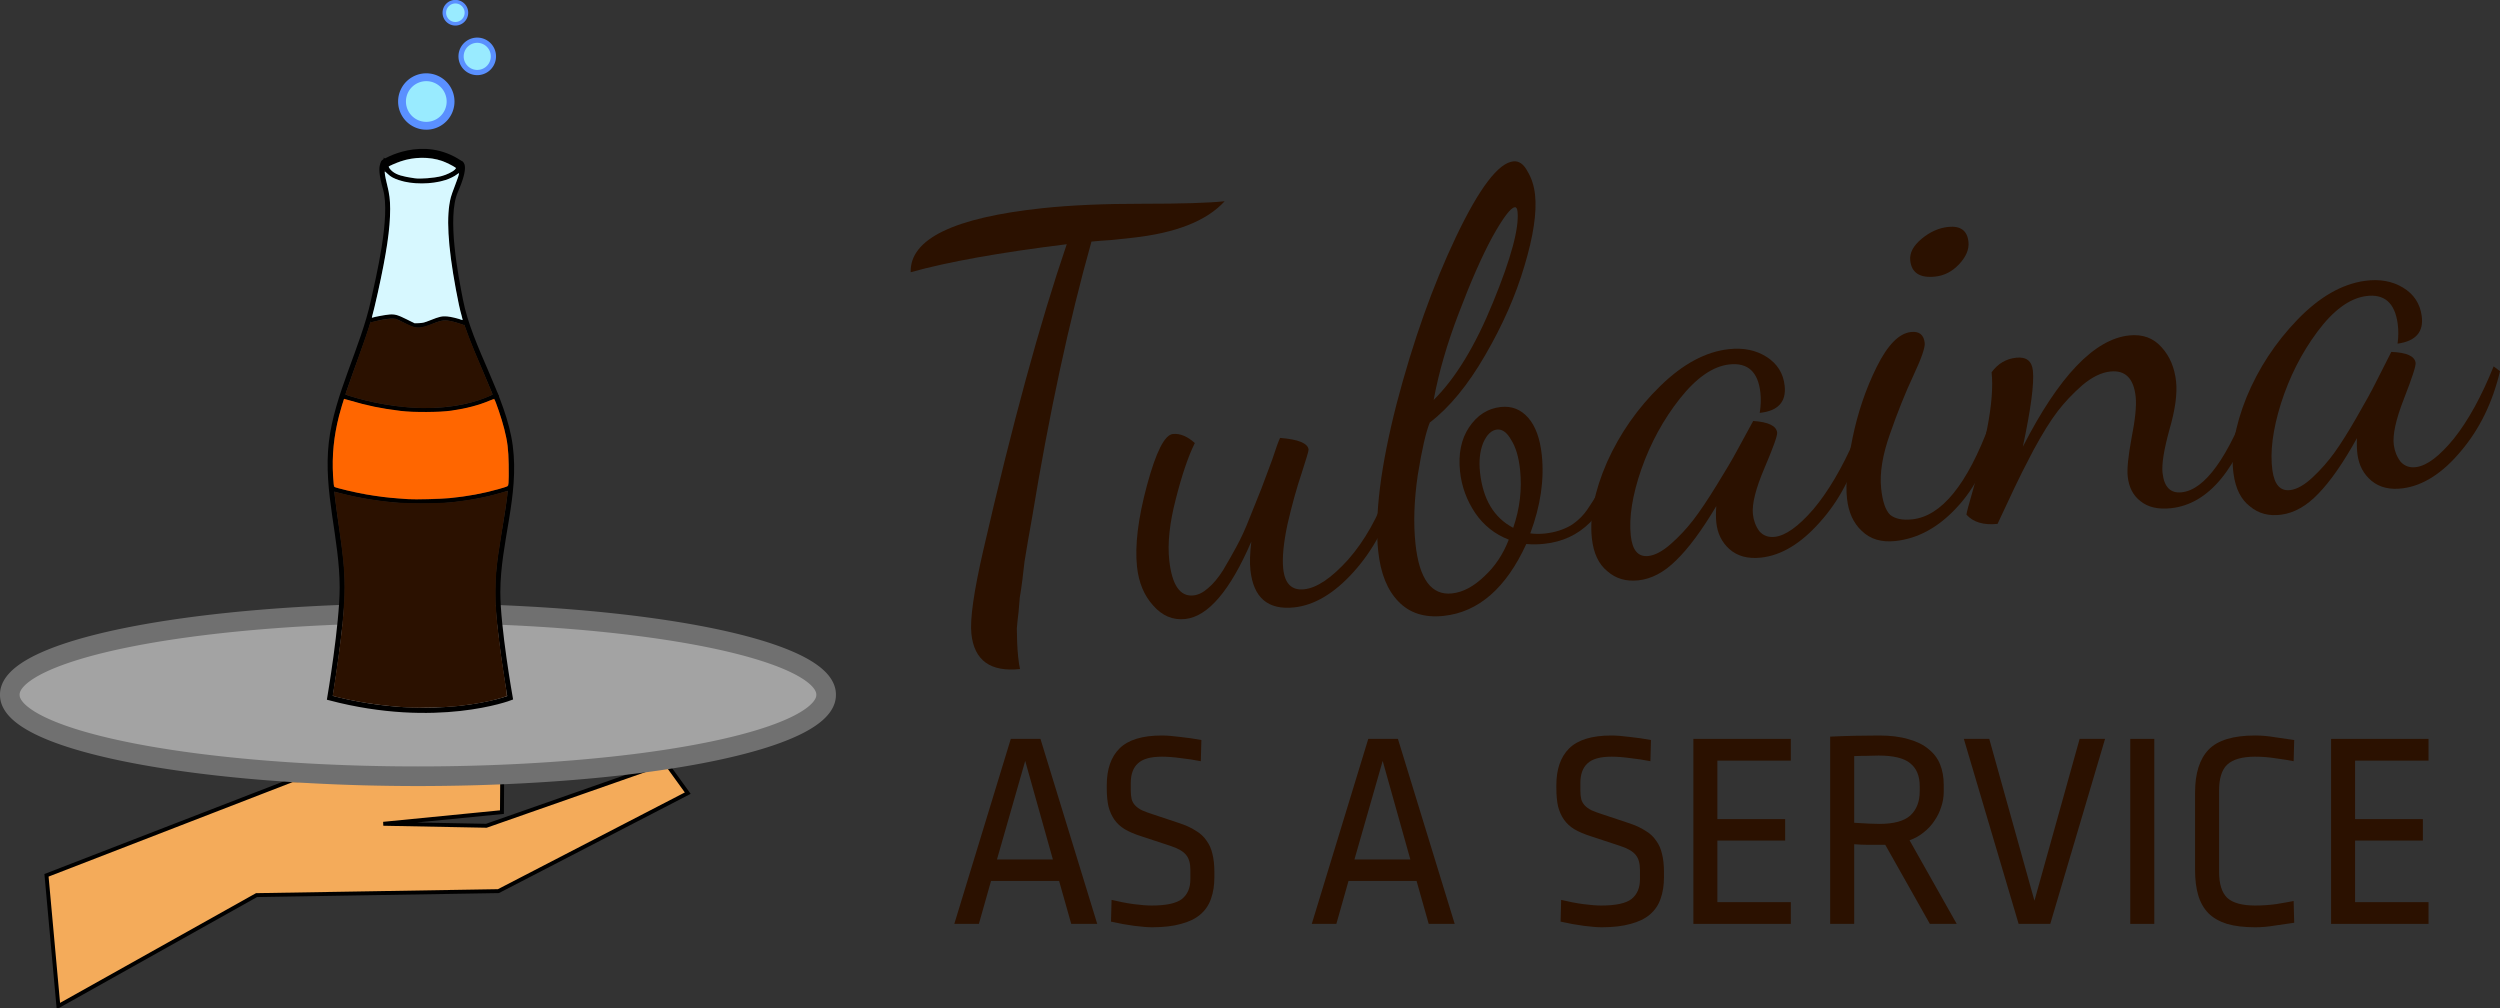 <?xml version="1.0" encoding="UTF-8" standalone="no"?>
<!-- Created with Inkscape (http://www.inkscape.org/) -->

<svg
   xmlns:dc="http://purl.org/dc/elements/1.1/"
   xmlns:cc="http://creativecommons.org/ns#"
   xmlns:rdf="http://www.w3.org/1999/02/22-rdf-syntax-ns#"
   xmlns:svg="http://www.w3.org/2000/svg"
   xmlns="http://www.w3.org/2000/svg"
   xmlns:sodipodi="http://sodipodi.sourceforge.net/DTD/sodipodi-0.dtd"
   xmlns:inkscape="http://www.inkscape.org/namespaces/inkscape"
   version="1.2"
   width="637.29"
   height="256.963"
   id="svg2"
   inkscape:version="0.48.3.1 r9886"
   sodipodi:docname="taas-logo.svg">
  <rect width="100%" height="100%" fill="#333333" stroke="none"/>
  <sodipodi:namedview
     pagecolor="#ffffff"
     bordercolor="#666666"
     borderopacity="1"
     objecttolerance="10"
     gridtolerance="10"
     guidetolerance="10"
     inkscape:pageopacity="0"
     inkscape:pageshadow="2"
     inkscape:window-width="1280"
     inkscape:window-height="751"
     id="namedview34"
     showgrid="false"
     inkscape:zoom="0.96384324"
     inkscape:cx="319.24828"
     inkscape:cy="75.800916"
     inkscape:window-x="0"
     inkscape:window-y="25"
     inkscape:window-maximized="1"
     inkscape:current-layer="layer1"
     fit-margin-top="0"
     fit-margin-left="0"
     fit-margin-right="0"
     fit-margin-bottom="0" />
  <defs
     id="defs4" />
  <g
     transform="translate(-20.451,-122.188)"
     id="layer1">
    <path
       d="m 35.335,378.651 50.508,-28.284 61.66,-1.015 48.268,-24.979 -5.586,-7.719 -45.753,16.036 -26.264,-0.505 30.238,-2.974 0.061,-8.612 -53.533,0.474 -62.629,24.244 z"
       id="path2985"
       style="fill:#f4ab5a;fill-opacity:1;stroke:#000000;stroke-width:1px;stroke-linecap:butt;stroke-linejoin:miter;stroke-opacity:1"
       inkscape:connector-curvature="0" />
    <path
       d="m 224.254,299.293 a 104.046,20.708 0 1 1 -208.091,0 104.046,20.708 0 1 1 208.091,0 z"
       transform="translate(6.788,0)"
       id="path2987"
       style="fill:#a3a3a3;fill-opacity:1;stroke:#707070;stroke-width:5;stroke-miterlimit:4;stroke-opacity:1;stroke-dasharray:none"
       inkscape:connector-curvature="0" />
    <g
       transform="matrix(1.137,0,0,1.137,119.853,-32.001)"
       id="g3003">
      <g
         transform="translate(-95.459,67.175)"
         id="g3800">
        <path
           d="m 94.531,105.038 c 0,0 -1.909,-0.751 -0.055,5.71 1.786,6.223 -1.621,20.134 -2.734,25.242 -2.288,10.505 -8.206,21.1 -9.411,31.696 -1.258,11.062 2.424,21.341 2.44,32.438 0.012,8.28 -2.788,24.762 -2.788,24.762 23.991,6.313 40.432,0 40.432,0 0,0 -2.816,-15.82 -2.788,-23.772 0.039,-11.269 4.263,-21.466 2.788,-32.686 -1.436,-10.928 -9.043,-21.814 -11.154,-32.686 -0.984,-5.07 -3.694,-18.585 -1.117,-24.458 2.645,-6.03 1.117,-6.247 1.117,-6.247 0,5.2 -17.216,5.39 -16.731,0 z"
           id="path2989"
           style="fill:none;stroke:#000000;stroke-width:1.163px;stroke-linecap:butt;stroke-linejoin:miter;stroke-opacity:1"
           inkscape:connector-curvature="0" />
        <path
           d="m 84.6,157.114 c 0,0 19.951,7.576 35.103,-0.253"
           id="path2991"
           style="fill:none;stroke:#000000;stroke-width:1px;stroke-linecap:butt;stroke-linejoin:miter;stroke-opacity:1"
           inkscape:connector-curvature="0" />
        <path
           d="m 82.075,177.852 c 0,0 19.698,6.819 40.154,0"
           id="path2993"
           style="fill:none;stroke:#000000;stroke-width:1px;stroke-linecap:butt;stroke-linejoin:miter;stroke-opacity:1"
           inkscape:connector-curvature="0" />
        <path
           d="m 94.344,105.096 c 0,0 8.439,-5.327 16.63,0.254"
           id="path2995"
           style="fill:none;stroke:#000000;stroke-width:1.983;stroke-linecap:round;stroke-linejoin:miter;stroke-miterlimit:4;stroke-opacity:1;stroke-dasharray:none"
           inkscape:connector-curvature="0" />
        <path
           d="m 222.016,231.418 c -5.481,-0.293 -10.864,-1.048 -15.751,-2.21 -1.557,-0.37 -1.667,-0.416 -1.608,-0.667 0.107,-0.454 1.162,-7.697 1.501,-10.308 0.799,-6.156 1.112,-10.082 1.11,-13.953 -0.002,-3.876 -0.303,-6.983 -1.404,-14.458 -0.393,-2.672 -0.901,-6.728 -0.849,-6.78 0.026,-0.026 0.808,0.152 1.737,0.395 3.229,0.845 6.723,1.454 11.038,1.922 2.838,0.308 10.782,0.312 13.543,0.007 4.015,-0.444 7.691,-1.137 10.633,-2.004 1.912,-0.564 1.894,-0.561 1.894,-0.246 0,0.485 -0.505,3.915 -1.275,8.663 -1.21,7.46 -1.42,9.465 -1.422,13.574 -0.002,3.56 0.081,4.835 0.628,9.66 0.366,3.224 0.743,5.928 1.451,10.4 0.279,1.762 0.48,3.274 0.447,3.36 -0.066,0.171 -2.1,0.763 -4.312,1.256 -1.87,0.416 -5.116,0.907 -7.576,1.146 -1.915,0.186 -8.019,0.337 -9.786,0.242 l 0,0 z"
           transform="translate(-122.005,-4.34)"
           id="path3792"
           style="fill:#2b1100;fill-opacity:1;stroke:none"
           inkscape:connector-curvature="0" />
        <path
           d="m 221.701,184.697 c -0.347,-0.026 -1.455,-0.108 -2.462,-0.181 -2.326,-0.169 -4.286,-0.414 -7.071,-0.886 -2.359,-0.399 -6.824,-1.456 -7.132,-1.687 -0.142,-0.107 -0.219,-0.698 -0.329,-2.526 -0.266,-4.45 0.182,-8.923 1.345,-13.425 0.302,-1.167 1.057,-3.723 1.122,-3.794 0.016,-0.018 0.678,0.163 1.47,0.402 3.648,1.101 6.977,1.783 11.226,2.3 2.857,0.348 8.755,0.315 11.364,-0.062 3.367,-0.487 6.249,-1.247 8.687,-2.291 0.466,-0.199 0.885,-0.324 0.931,-0.276 0.286,0.29 1.7,4.5 2.256,6.715 0.731,2.916 0.904,4.335 0.972,7.986 0.035,1.857 0.024,3.693 -0.025,4.079 -0.102,0.814 0.024,0.736 -2.241,1.384 -3.332,0.953 -7.011,1.631 -10.947,2.018 -1.87,0.184 -7.857,0.342 -9.166,0.243 l 0,0 z"
           transform="translate(-122.005,-4.34)"
           id="path3794"
           style="fill:#ff6600;fill-opacity:1;stroke:none"
           inkscape:connector-curvature="0" />
        <path
           d="m 213.016,144.614 c 0,0 3.52,-1.062 5.303,-0.884 1.882,0.188 3.414,1.921 5.303,2.02 2.131,0.112 4.053,-1.626 6.187,-1.641 1.562,-0.011 4.546,1.136 4.546,1.136"
           transform="translate(-122.005,-4.34)"
           id="path3796"
           style="fill:none;stroke:#000000;stroke-width:1px;stroke-linecap:butt;stroke-linejoin:miter;stroke-opacity:1"
           inkscape:connector-curvature="0" />
        <path
           d="m 222.46,164.177 c -4.481,-0.302 -9.555,-1.234 -13.717,-2.518 -1.234,-0.381 -1.268,-0.401 -1.188,-0.716 0.045,-0.178 0.623,-1.836 1.284,-3.684 2.46,-6.871 3.323,-9.332 3.771,-10.749 l 0.46,-1.454 1.601,-0.37 c 0.946,-0.219 2.101,-0.391 2.824,-0.423 l 1.223,-0.053 1.871,0.895 c 1.029,0.492 2.164,0.957 2.521,1.032 0.901,0.19 1.878,-0.007 3.895,-0.786 2.131,-0.823 2.92,-0.898 4.686,-0.443 0.687,0.177 1.531,0.426 1.875,0.554 l 0.625,0.232 0.649,1.766 c 0.781,2.125 1.761,4.523 3.96,9.692 0.909,2.137 1.653,3.942 1.653,4.011 0,0.069 -0.327,0.27 -0.726,0.447 -4.55,2.014 -11.077,2.985 -17.266,2.567 l 0,0 z"
           transform="translate(-122.005,-4.34)"
           id="path3798"
           style="fill:#2b1100;fill-opacity:1;stroke:none"
           inkscape:connector-curvature="0" />
      </g>
    </g>
    <g
       transform="translate(30,58)"
       id="g3009"
       style="fill:#99ebff;fill-opacity:1;stroke:#5a90ff;stroke-opacity:1">
      <path
         d="m 106.319,79.206 a 6.187,6.187 0 1 1 -12.374,0 6.187,6.187 0 1 1 12.374,0 z"
         transform="translate(-1.01,10.859)"
         id="path2997"
         style="fill:#99ebff;fill-opacity:1;stroke:#5a90ff;stroke-width:2;stroke-miterlimit:4;stroke-opacity:1;stroke-dasharray:none"
         inkscape:connector-curvature="0" />
      <path
         d="m 106.319,79.206 a 6.187,6.187 0 1 1 -12.374,0 6.187,6.187 0 1 1 12.374,0 z"
         transform="matrix(0.666,0,0,0.666,45.42,25.808)"
         id="path2999"
         style="fill:#99ebff;fill-opacity:1;stroke:#5a90ff;stroke-width:2;stroke-miterlimit:4;stroke-opacity:1;stroke-dasharray:none"
         inkscape:connector-curvature="0" />
      <path
         d="m 106.319,79.206 a 6.187,6.187 0 1 1 -12.374,0 6.187,6.187 0 1 1 12.374,0 z"
         transform="matrix(0.455,0,0,0.455,60.974,31.395)"
         id="path3001"
         style="fill:#99ebff;fill-opacity:1;stroke:#5a90ff;stroke-width:2;stroke-miterlimit:4;stroke-opacity:1;stroke-dasharray:none"
         inkscape:connector-curvature="0" />
    </g>
    <path
       d="m 124.213,203.639 c -2.379,-1.18 -3.115,-1.39 -4.491,-1.277 -0.961,0.079 -3.811,0.601 -4.296,0.787 -0.192,0.074 -0.214,0.04 -0.141,-0.218 0.302,-1.064 0.913,-3.603 1.455,-6.051 2.256,-10.177 3.174,-16.394 3.168,-21.453 -0.003,-2.3 -0.197,-3.809 -0.813,-6.3 -0.471,-1.904 -0.675,-3.183 -0.508,-3.183 0.055,0 0.394,0.278 0.753,0.617 0.751,0.71 1.352,1.042 2.776,1.533 3.338,1.149 8.33,1.138 11.937,-0.026 1.036,-0.335 2.366,-0.995 2.89,-1.437 0.222,-0.187 0.44,-0.303 0.484,-0.259 0.11,0.11 -0.236,1.184 -1.104,3.423 -0.404,1.042 -0.83,2.263 -0.947,2.715 -1.206,4.652 -0.798,12.112 1.277,23.36 0.617,3.346 1.003,5.115 1.494,6.862 0.28,0.993 0.29,1.107 0.099,1.033 -1,-0.387 -2.926,-0.844 -3.826,-0.908 -1.343,-0.095 -1.903,0.031 -4.218,0.946 -1.583,0.626 -1.887,0.704 -2.904,0.751 l -1.136,0.052 -1.948,-0.967 0,0 z"
       id="path3816"
       style="fill:#d7f8ff;fill-opacity:1;stroke:none"
       inkscape:connector-curvature="0" />
    <path
       d="m 126.098,167.63 c -3.124,-0.476 -4.417,-0.862 -5.466,-1.63 -0.52,-0.381 -1.098,-1.081 -1.1,-1.332 -7.4e-4,-0.121 1.842,-0.928 3.107,-1.36 3.357,-1.147 7.323,-1.18 10.503,-0.089 0.872,0.299 2.834,1.267 3.364,1.66 0.238,0.176 0.235,0.192 -0.126,0.57 -0.498,0.521 -2.161,1.323 -3.402,1.64 -1.913,0.489 -5.417,0.765 -6.882,0.542 z"
       id="path3818"
       style="fill:#d7f8ff;fill-opacity:1;stroke:none"
       inkscape:connector-curvature="0" />
    <g
       transform="translate(28,-44)"
       style="font-size:40px;font-style:normal;font-variant:normal;font-weight:normal;font-stretch:normal;line-height:125%;letter-spacing:0px;word-spacing:0px;fill:#2b1100;fill-opacity:1;stroke:none;font-family:Dancing Script;-inkscape-font-specification:Dancing Script"
       id="text3016">
      <path
         d="m 224.598,235.583 c -0.228,-8.472 10.97,-13.914 33.594,-16.326 7.159,-0.763 15.663,-1.139 25.512,-1.128 9.944,0.002 16.921,-0.211 20.93,-0.639 -4.581,5.026 -12.503,8.14 -23.767,9.341 -1.05,0.112 -2.721,0.29 -5.012,0.534 -2.301,0.149 -4.025,0.284 -5.17,0.407 -5.741,20.404 -10.806,43.97 -15.197,70.698 -0.174,1.081 -0.506,2.95 -0.995,5.609 -0.404,2.553 -0.698,4.322 -0.882,5.307 l -0.529,4.546 c -0.264,2.056 -0.488,3.576 -0.672,4.561 l -0.319,3.799 c -0.209,1.664 -0.353,3.03 -0.432,4.101 0.017,1.06 0.043,2.216 0.08,3.467 0.047,1.347 0.132,2.593 0.254,3.738 0.153,1.432 0.312,2.477 0.479,3.135 -7.541,0.804 -11.673,-2.182 -12.396,-8.96 -0.397,-3.723 0.626,-10.88 3.069,-21.47 7.318,-31.868 14.398,-57.821 21.239,-77.859 -17.057,2.109 -30.319,4.488 -39.787,7.139"
         style="font-size:144px;fill:#2b1100;fill-opacity:1"
         id="path3007"
         inkscape:connector-curvature="0" />
      <path
         d="m 282.294,310.672 c -0.58,-5.441 0.272,-12.387 2.557,-20.837 2.285,-8.45 4.477,-12.787 6.577,-13.011 1.814,-0.193 3.681,0.573 5.603,2.299 -1.669,3.364 -3.285,8.122 -4.85,14.275 -1.575,6.057 -2.133,11.234 -1.675,15.529 0.682,6.396 2.741,9.41 6.178,9.044 1.241,-0.132 2.479,-0.747 3.713,-1.844 1.33,-1.107 2.614,-2.644 3.853,-4.611 1.228,-2.062 2.366,-4.066 3.414,-6.012 1.133,-2.052 2.268,-4.538 3.404,-7.459 l 2.975,-7.413 2.704,-7.24 c 0.946,-2.901 1.617,-4.758 2.012,-5.573 4.674,0.371 7.097,1.367 7.27,2.99 0.03,0.286 -0.572,2.33 -1.808,6.13 -1.246,3.705 -2.431,7.983 -3.555,12.833 -1.029,4.84 -1.395,8.645 -1.1,11.413 0.407,3.818 2.186,5.56 5.336,5.224 3.246,-0.346 6.983,-2.869 11.213,-7.568 4.219,-4.794 7.628,-10.854 10.226,-18.179 l 1.999,1.09 c -2.24,7.962 -5.864,14.721 -10.871,20.275 -4.922,5.449 -9.96,8.448 -15.115,8.998 -6.682,0.713 -10.4,-2.463 -11.153,-9.527 -0.204,-1.909 -0.124,-4.331 0.239,-7.266 -5.42,12.549 -11.041,19.135 -16.864,19.756 -3.15,0.336 -5.88,-0.821 -8.19,-3.471 -2.3,-2.555 -3.664,-5.836 -4.091,-9.846"
         style="font-size:144px;fill:#2b1100;fill-opacity:1"
         id="path3009"
         inkscape:connector-curvature="0" />
      <path
         d="m 343.782,306.721 c -0.967,-9.069 0.594,-21.593 4.682,-37.572 4.184,-15.99 9.235,-30.189 15.152,-42.599 5.917,-12.409 10.785,-18.818 14.604,-19.225 1.432,-0.153 2.631,0.685 3.599,2.513 1.053,1.722 1.701,3.729 1.945,6.02 0.478,4.487 -0.423,10.52 -2.704,18.101 -2.196,7.475 -5.537,15.072 -10.024,22.791 -4.401,7.614 -9.102,13.328 -14.102,17.144 -0.997,2.423 -2.018,6.877 -3.065,13.36 -0.951,6.473 -1.146,12.335 -0.587,17.585 0.957,8.973 4.06,13.18 9.311,12.62 2.768,-0.295 5.51,-1.746 8.225,-4.353 2.725,-2.511 4.806,-5.629 6.243,-9.355 -3.524,-1.362 -6.371,-3.617 -8.541,-6.764 -2.18,-3.243 -3.474,-6.774 -3.881,-10.592 -0.478,-4.487 0.28,-8.236 2.276,-11.249 2.081,-3.118 4.792,-4.856 8.133,-5.212 2.768,-0.295 5.086,0.616 6.953,2.734 1.867,2.118 3.025,5.277 3.473,9.477 0.672,6.3 -0.306,12.97 -2.935,20.008 1.176,0.164 2.432,0.175 3.769,0.033 2.386,-0.254 4.536,-0.918 6.449,-1.991 1.903,-1.168 3.473,-2.736 4.712,-4.702 1.334,-1.977 2.359,-3.679 3.076,-5.107 0.802,-1.534 1.611,-3.454 2.427,-5.762 l 1.917,1.678 c -3.326,11.361 -9.571,17.53 -18.735,18.507 -1.623,0.173 -3.165,0.193 -4.628,0.059 -5.17,11.268 -12.194,17.375 -21.072,18.322 -4.868,0.519 -8.717,-0.712 -11.545,-3.693 -2.818,-2.885 -4.527,-7.144 -5.128,-12.776 m 14.133,-38.58 c 5.59,-5.52 10.641,-13.83 15.154,-24.931 4.598,-11.207 6.672,-18.91 6.224,-23.11 -0.082,-0.764 -0.313,-1.125 -0.695,-1.084 -1.05,0.112 -2.954,2.632 -5.71,7.56 -2.662,4.918 -5.499,11.351 -8.513,19.3 -3.024,7.853 -5.177,15.275 -6.459,22.266 m 11.814,18.435 c 0.733,6.873 3.553,11.593 8.461,14.159 1.697,-4.912 2.28,-9.849 1.751,-14.813 -0.346,-3.246 -1.098,-5.772 -2.256,-7.579 -1.073,-1.913 -2.278,-2.798 -3.614,-2.656 -1.432,0.153 -2.614,1.292 -3.545,3.419 -0.836,2.117 -1.102,4.607 -0.796,7.471"
         style="font-size:144px;fill:#2b1100;fill-opacity:1"
         id="path3011"
         inkscape:connector-curvature="0" />
      <path
         d="m 398.242,303.375 c -0.601,-5.632 0.69,-12.093 3.87,-19.384 3.276,-7.301 7.8,-13.769 13.571,-19.404 5.771,-5.636 11.616,-8.769 17.534,-9.4 3.723,-0.397 6.932,0.275 9.628,2.014 2.696,1.74 4.211,4.185 4.547,7.335 0.438,4.105 -1.682,6.407 -6.36,6.905 0.294,-1.769 0.355,-3.465 0.181,-5.088 -0.57,-5.346 -3.194,-7.769 -7.871,-7.27 -4.2,0.448 -8.427,3.361 -12.681,8.738 -4.168,5.272 -7.439,11.268 -9.812,17.99 -2.287,6.616 -3.182,12.263 -2.683,16.94 0.397,3.723 1.884,5.447 4.462,5.172 1.718,-0.183 3.636,-1.208 5.754,-3.076 2.118,-1.867 4.025,-3.905 5.72,-6.113 1.695,-2.208 3.654,-5.12 5.875,-8.736 2.306,-3.722 3.983,-6.555 5.031,-8.501 l 4.361,-7.995 c 3.89,0.261 5.926,1.251 6.109,2.969 0.081,0.764 -0.997,3.775 -3.236,9.034 -2.239,5.259 -3.221,9.177 -2.946,11.755 0.173,1.623 0.713,3.062 1.619,4.317 0.991,1.149 2.299,1.637 3.921,1.464 2.768,-0.295 6.044,-2.624 9.827,-6.985 3.773,-4.457 7.329,-10.484 10.671,-18.081 l 1.585,1.279 c -2.145,7.952 -5.678,14.653 -10.6,20.101 -4.827,5.438 -9.817,8.433 -14.972,8.982 -3.341,0.356 -6.025,-0.371 -8.053,-2.182 -1.922,-1.726 -3.03,-3.973 -3.326,-6.741 -0.122,-1.145 -0.127,-2.545 -0.013,-4.198 -3.685,6.186 -7.103,10.798 -10.254,13.837 -3.056,3.029 -6.255,4.722 -9.596,5.078 -3.15,0.336 -5.792,-0.444 -7.925,-2.341 -2.218,-1.791 -3.531,-4.595 -3.938,-8.414"
         style="font-size:144px;fill:#2b1100;fill-opacity:1"
         id="path3013"
         inkscape:connector-curvature="0" />
      <path
         d="m 463.278,293.254 c -0.397,-3.723 0.071,-8.841 1.404,-15.355 1.333,-6.514 3.39,-12.574 6.171,-18.181 2.781,-5.606 5.699,-8.573 8.754,-8.898 2.1,-0.224 3.262,0.714 3.486,2.814 0.122,1.146 -0.839,3.903 -2.883,8.272 -2.044,4.369 -4.027,9.312 -5.949,14.826 -1.932,5.419 -2.69,10.086 -2.272,14 0.356,3.341 1.126,5.576 2.308,6.705 1.268,1.023 3.142,1.403 5.624,1.138 7.446,-0.794 14.017,-8.88 19.715,-24.259 l 1.441,1.294 c -1.818,8.304 -5.112,14.979 -9.884,20.025 -4.676,5.036 -9.878,7.86 -15.606,8.471 -3.532,0.377 -6.375,-0.479 -8.528,-2.566 -2.143,-1.992 -3.403,-4.754 -3.78,-8.286 m 16.122,-60.66 c -0.204,-1.909 0.759,-3.75 2.887,-5.521 2.128,-1.772 4.385,-2.785 6.772,-3.039 3.15,-0.336 4.878,0.928 5.183,3.792 0.204,1.909 -0.605,3.83 -2.427,5.762 -1.736,1.826 -3.75,2.862 -6.041,3.106 -3.914,0.417 -6.039,-0.949 -6.375,-4.099"
         style="font-size:144px;fill:#2b1100;fill-opacity:1"
         id="path3015"
         inkscape:connector-curvature="0" />
      <path
         d="m 493.731,297.392 c -0.03,-0.286 0.589,-2.621 1.86,-7.005 1.175,-4.373 2.326,-9.42 3.454,-15.14 1.118,-5.815 1.483,-10.537 1.096,-14.164 1.6,-2.198 3.689,-3.434 6.266,-3.709 2.577,-0.275 3.998,0.829 4.263,3.311 0.346,3.246 -0.509,9.709 -2.566,19.389 9.186,-17.971 18.218,-27.43 27.096,-28.377 3.436,-0.366 6.199,0.642 8.288,3.026 2.078,2.289 3.306,5.199 3.683,8.731 0.336,3.15 -0.239,7.266 -1.724,12.348 -1.39,5.072 -1.968,8.706 -1.734,10.901 0.387,3.627 2.012,5.288 4.876,4.983 5.918,-0.631 11.806,-8.79 17.664,-24.475 l 1.774,1.693 c -5.153,16.866 -12.55,25.812 -22.191,26.84 -3.246,0.346 -5.819,-0.248 -7.721,-1.783 -1.891,-1.44 -2.985,-3.543 -3.28,-6.312 -0.204,-1.909 0.124,-5.178 0.982,-9.807 0.943,-4.735 1.293,-8.248 1.048,-10.539 -0.499,-4.677 -2.657,-6.813 -6.476,-6.405 -2.291,0.244 -4.676,1.416 -7.156,3.515 -2.384,2.089 -4.466,4.29 -6.247,6.604 -1.781,2.314 -3.841,5.623 -6.182,9.928 -2.245,4.294 -3.839,7.457 -4.781,9.488 l -4.366,9.299 c -3.532,0.377 -6.174,-0.404 -7.925,-2.341"
         style="font-size:144px;fill:#2b1100;fill-opacity:1"
         id="path3017"
         inkscape:connector-curvature="0" />
      <path
         d="m 561.819,286.994 c -0.77,-5.611 0.326,-12.109 3.286,-19.491 3.055,-7.396 7.383,-13.997 12.982,-19.803 5.599,-5.807 11.347,-9.114 17.244,-9.923 3.709,-0.509 6.937,0.066 9.684,1.724 2.747,1.658 4.335,4.057 4.766,7.195 0.561,4.09 -1.489,6.454 -6.149,7.093 0.241,-1.777 0.25,-3.474 0.029,-5.091 -0.73,-5.326 -3.426,-7.67 -8.086,-7.031 -4.185,0.574 -8.322,3.612 -12.413,9.115 -4.008,5.395 -7.097,11.487 -9.267,18.277 -2.088,6.682 -2.812,12.353 -2.173,17.013 0.509,3.709 2.047,5.388 4.615,5.036 1.712,-0.235 3.598,-1.317 5.659,-3.247 2.061,-1.93 3.905,-4.024 5.534,-6.282 1.628,-2.258 3.498,-5.228 5.61,-8.909 2.193,-3.789 3.785,-6.672 4.773,-8.649 l 4.119,-8.123 c 3.896,0.144 5.961,1.072 6.196,2.784 0.104,0.761 -0.883,3.803 -2.963,9.127 -2.08,5.324 -2.944,9.27 -2.592,11.838 0.222,1.617 0.804,3.039 1.748,4.266 1.026,1.119 2.347,1.568 3.964,1.346 2.758,-0.378 5.962,-2.804 9.612,-7.278 3.637,-4.569 7.011,-10.7 10.123,-18.394 l 1.622,1.231 c -1.905,8.013 -5.235,14.817 -9.991,20.411 -4.661,5.581 -9.559,8.724 -14.695,9.428 -3.329,0.457 -6.034,-0.19 -8.115,-1.939 -1.973,-1.667 -3.148,-3.88 -3.527,-6.638 -0.157,-1.141 -0.203,-2.54 -0.139,-4.196 -3.497,6.294 -6.775,11.007 -9.834,14.139 -2.964,3.12 -6.11,4.908 -9.439,5.364 -3.139,0.43 -5.803,-0.27 -7.992,-2.102 -2.271,-1.723 -3.668,-4.487 -4.189,-8.292"
         style="font-size:144px;fill:#2b1100;fill-opacity:1"
         id="path3019"
         inkscape:connector-curvature="0" />
    </g>
    <g
       style="font-size:40px;font-style:normal;font-variant:normal;font-weight:normal;font-stretch:normal;line-height:125%;letter-spacing:0px;word-spacing:0px;fill:#2b1100;fill-opacity:1;stroke:none;font-family:Dancing Script;-inkscape-font-specification:Dancing Script"
       id="text3012">
      <path
         d="m 290.432,346.758 -17.352,0 -3.096,10.944 -6.264,0 14.4,-47.16 7.56,0 14.472,47.16 -6.624,0 -3.096,-10.944 m -15.84,-5.472 14.256,0 -7.056,-25.128 -7.2,25.128"
         style="font-size:72px;fill:#2b1100;font-family:Ropa Sans;-inkscape-font-specification:Ropa Sans"
         id="path3022"
         inkscape:connector-curvature="0" />
      <path
         d="m 321.231,332.07 c 1.584,0.528 2.928,1.152 4.032,1.872 1.152,0.672 2.064,1.512 2.736,2.52 0.72,0.96 1.224,2.088 1.512,3.384 0.336,1.296 0.504,2.832 0.504,4.608 l 0,1.368 c -3e-5,2.064 -0.288,3.888 -0.864,5.472 -0.528,1.584 -1.44,2.928 -2.736,4.032 -1.248,1.056 -2.88,1.848 -4.896,2.376 -2.016,0.576 -4.464,0.864 -7.344,0.864 -1.152,0 -2.664,-0.12 -4.536,-0.36 -1.872,-0.24 -3.864,-0.6 -5.976,-1.08 l 0.144,-5.544 c 1.968,0.48 3.84,0.84 5.616,1.08 1.824,0.24 3.36,0.36 4.608,0.36 3.696,0 6.264,-0.552 7.704,-1.656 1.44,-1.152 2.16,-2.832 2.16,-5.04 l 0,-2.376 c -2e-5,-1.68 -0.36,-2.952 -1.08,-3.816 -0.72,-0.912 -2.04,-1.68 -3.96,-2.304 l -7.416,-2.448 c -1.68,-0.528 -3.096,-1.128 -4.248,-1.8 -1.104,-0.672 -1.992,-1.488 -2.664,-2.448 -0.672,-0.96 -1.176,-2.088 -1.512,-3.384 -0.288,-1.296 -0.432,-2.832 -0.432,-4.608 l 0,-0.792 c 0,-4.08 1.08,-7.2 3.24,-9.36 2.208,-2.208 5.808,-3.312 10.8,-3.312 1.248,5e-5 2.784,0.12 4.608,0.36 1.872,0.192 3.696,0.456 5.472,0.792 l -0.144,5.4 c -1.68,-0.336 -3.408,-0.6 -5.184,-0.792 -1.728,-0.24 -3.312,-0.36 -4.752,-0.36 -2.88,4e-5 -4.92,0.576 -6.12,1.728 -1.2,1.104 -1.8,2.76 -1.8,4.968 l 0,1.872 c -10e-6,0.864 0.072,1.608 0.216,2.232 0.144,0.576 0.432,1.104 0.864,1.584 0.432,0.48 1.032,0.912 1.8,1.296 0.768,0.336 1.752,0.696 2.952,1.08 l 6.696,2.232"
         style="font-size:72px;fill:#2b1100;font-family:Ropa Sans;-inkscape-font-specification:Ropa Sans"
         id="path3024"
         inkscape:connector-curvature="0" />
      <path
         d="m 381.557,346.758 -17.352,0 -3.096,10.944 -6.264,0 14.4,-47.16 7.56,0 14.472,47.16 -6.624,0 -3.096,-10.944 m -15.84,-5.472 14.256,0 -7.056,-25.128 -7.2,25.128"
         style="font-size:72px;fill:#2b1100;font-family:Ropa Sans;-inkscape-font-specification:Ropa Sans"
         id="path3026"
         inkscape:connector-curvature="0" />
      <path
         d="m 435.84,332.07 c 1.584,0.528 2.928,1.152 4.032,1.872 1.152,0.672 2.064,1.512 2.736,2.52 0.72,0.96 1.224,2.088 1.512,3.384 0.336,1.296 0.504,2.832 0.504,4.608 l 0,1.368 c -3e-5,2.064 -0.288,3.888 -0.864,5.472 -0.528,1.584 -1.44,2.928 -2.736,4.032 -1.248,1.056 -2.88,1.848 -4.896,2.376 -2.016,0.576 -4.464,0.864 -7.344,0.864 -1.152,0 -2.664,-0.12 -4.536,-0.36 -1.872,-0.24 -3.864,-0.6 -5.976,-1.08 l 0.144,-5.544 c 1.968,0.48 3.84,0.84 5.616,1.08 1.824,0.24 3.36,0.36 4.608,0.36 3.696,0 6.264,-0.552 7.704,-1.656 1.44,-1.152 2.16,-2.832 2.16,-5.04 l 0,-2.376 c -3e-5,-1.68 -0.36,-2.952 -1.08,-3.816 -0.72,-0.912 -2.04,-1.68 -3.96,-2.304 l -7.416,-2.448 c -1.68,-0.528 -3.096,-1.128 -4.248,-1.8 -1.104,-0.672 -1.992,-1.488 -2.664,-2.448 -0.672,-0.96 -1.176,-2.088 -1.512,-3.384 -0.288,-1.296 -0.432,-2.832 -0.432,-4.608 l 0,-0.792 c 0,-4.08 1.08,-7.2 3.24,-9.36 2.208,-2.208 5.808,-3.312 10.8,-3.312 1.248,5e-5 2.784,0.12 4.608,0.36 1.872,0.192 3.696,0.456 5.472,0.792 l -0.144,5.4 c -1.68,-0.336 -3.408,-0.6 -5.184,-0.792 -1.728,-0.24 -3.312,-0.36 -4.752,-0.36 -2.88,4e-5 -4.92,0.576 -6.12,1.728 -1.2,1.104 -1.8,2.76 -1.8,4.968 l 0,1.872 c -10e-6,0.864 0.072,1.608 0.216,2.232 0.144,0.576 0.432,1.104 0.864,1.584 0.432,0.48 1.032,0.912 1.8,1.296 0.768,0.336 1.752,0.696 2.952,1.08 l 6.696,2.232"
         style="font-size:72px;fill:#2b1100;font-family:Ropa Sans;-inkscape-font-specification:Ropa Sans"
         id="path3028"
         inkscape:connector-curvature="0" />
      <path
         d="m 452.118,357.702 0,-47.16 24.84,0 0,5.544 -18.72,0 0,14.904 17.28,0 0,5.472 -17.28,0 0,15.696 18.72,0 0,5.544 -24.84,0"
         style="font-size:72px;fill:#2b1100;font-family:Ropa Sans;-inkscape-font-specification:Ropa Sans"
         id="path3030"
         inkscape:connector-curvature="0" />
      <path
         d="m 499.449,309.678 c 2.928,5e-5 5.424,0.312 7.488,0.936 2.112,0.576 3.816,1.416 5.112,2.52 1.344,1.056 2.328,2.352 2.952,3.888 0.624,1.536 0.936,3.264 0.936,5.184 l 0,1.872 c -3e-5,1.296 -0.216,2.568 -0.648,3.816 -0.384,1.248 -0.96,2.424 -1.728,3.528 -0.72,1.104 -1.632,2.088 -2.736,2.952 -1.056,0.864 -2.256,1.536 -3.6,2.016 l 12.024,21.312 -6.84,0 -11.376,-20.16 -4.464,0 c -1.008,2e-5 -2.16,-0.048 -3.456,-0.144 l 0,20.304 -6.12,0 0,-47.736 c 2.016,-0.096 4.08,-0.168 6.192,-0.216 2.112,-0.048 4.2,-0.072 6.264,-0.072 m -0.144,5.112 c -0.816,4e-5 -1.824,0.024 -3.024,0.072 -1.152,4e-5 -2.208,0.024 -3.168,0.072 l 0,16.992 c 1.632,0.096 2.904,0.168 3.816,0.216 0.912,0.048 1.776,0.072 2.592,0.072 3.696,2e-5 6.336,-0.72 7.92,-2.16 1.584,-1.488 2.376,-3.528 2.376,-6.12 l 0,-1.368 c -2e-5,-2.592 -0.816,-4.536 -2.448,-5.832 -1.584,-1.296 -4.272,-1.944 -8.064,-1.944"
         style="font-size:72px;fill:#2b1100;font-family:Ropa Sans;-inkscape-font-specification:Ropa Sans"
         id="path3032"
         inkscape:connector-curvature="0" />
      <path
         d="m 543.095,357.702 -8.064,0 -13.968,-47.16 6.48,0 11.52,41.256 11.52,-41.256 6.48,0 -13.968,47.16"
         style="font-size:72px;fill:#2b1100;font-family:Ropa Sans;-inkscape-font-specification:Ropa Sans"
         id="path3035"
         inkscape:connector-curvature="0" />
      <path
         d="m 563.493,357.702 0,-47.16 6.12,0 0,47.16 -6.12,0"
         style="font-size:72px;fill:#2b1100;font-family:Ropa Sans;-inkscape-font-specification:Ropa Sans"
         id="path3037"
         inkscape:connector-curvature="0" />
      <path
         d="m 595.344,309.678 c 1.632,5e-5 3.288,0.144 4.968,0.432 1.728,0.24 3.384,0.48 4.968,0.72 l -0.144,5.4 c -1.2,-0.24 -2.688,-0.48 -4.464,-0.72 -1.776,-0.288 -3.552,-0.432 -5.328,-0.432 -3.312,4e-5 -5.688,0.672 -7.128,2.016 -1.392,1.296 -2.088,3.528 -2.088,6.696 l 0,20.592 c -1e-5,3.12 0.696,5.352 2.088,6.696 1.44,1.296 3.816,1.944 7.128,1.944 1.776,0 3.552,-0.12 5.328,-0.36 1.776,-0.288 3.264,-0.552 4.464,-0.792 l 0.144,5.544 c -1.584,0.24 -3.24,0.48 -4.968,0.72 -1.68,0.288 -3.336,0.432 -4.968,0.432 -2.832,0 -5.232,-0.288 -7.2,-0.864 -1.968,-0.624 -3.552,-1.536 -4.752,-2.736 -1.2,-1.248 -2.064,-2.784 -2.592,-4.608 -0.528,-1.824 -0.792,-3.936 -0.792,-6.336 l 0,-19.8 c 0,-4.896 1.152,-8.544 3.456,-10.944 2.304,-2.4 6.264,-3.6 11.88,-3.6"
         style="font-size:72px;fill:#2b1100;font-family:Ropa Sans;-inkscape-font-specification:Ropa Sans"
         id="path3039"
         inkscape:connector-curvature="0" />
      <path
         d="m 614.68,357.702 0,-47.16 24.84,0 0,5.544 -18.72,0 0,14.904 17.28,0 0,5.472 -17.28,0 0,15.696 18.72,0 0,5.544 -24.84,0"
         style="font-size:72px;fill:#2b1100;font-family:Ropa Sans;-inkscape-font-specification:Ropa Sans"
         id="path3041"
         inkscape:connector-curvature="0" />
    </g>
  </g>
</svg>
